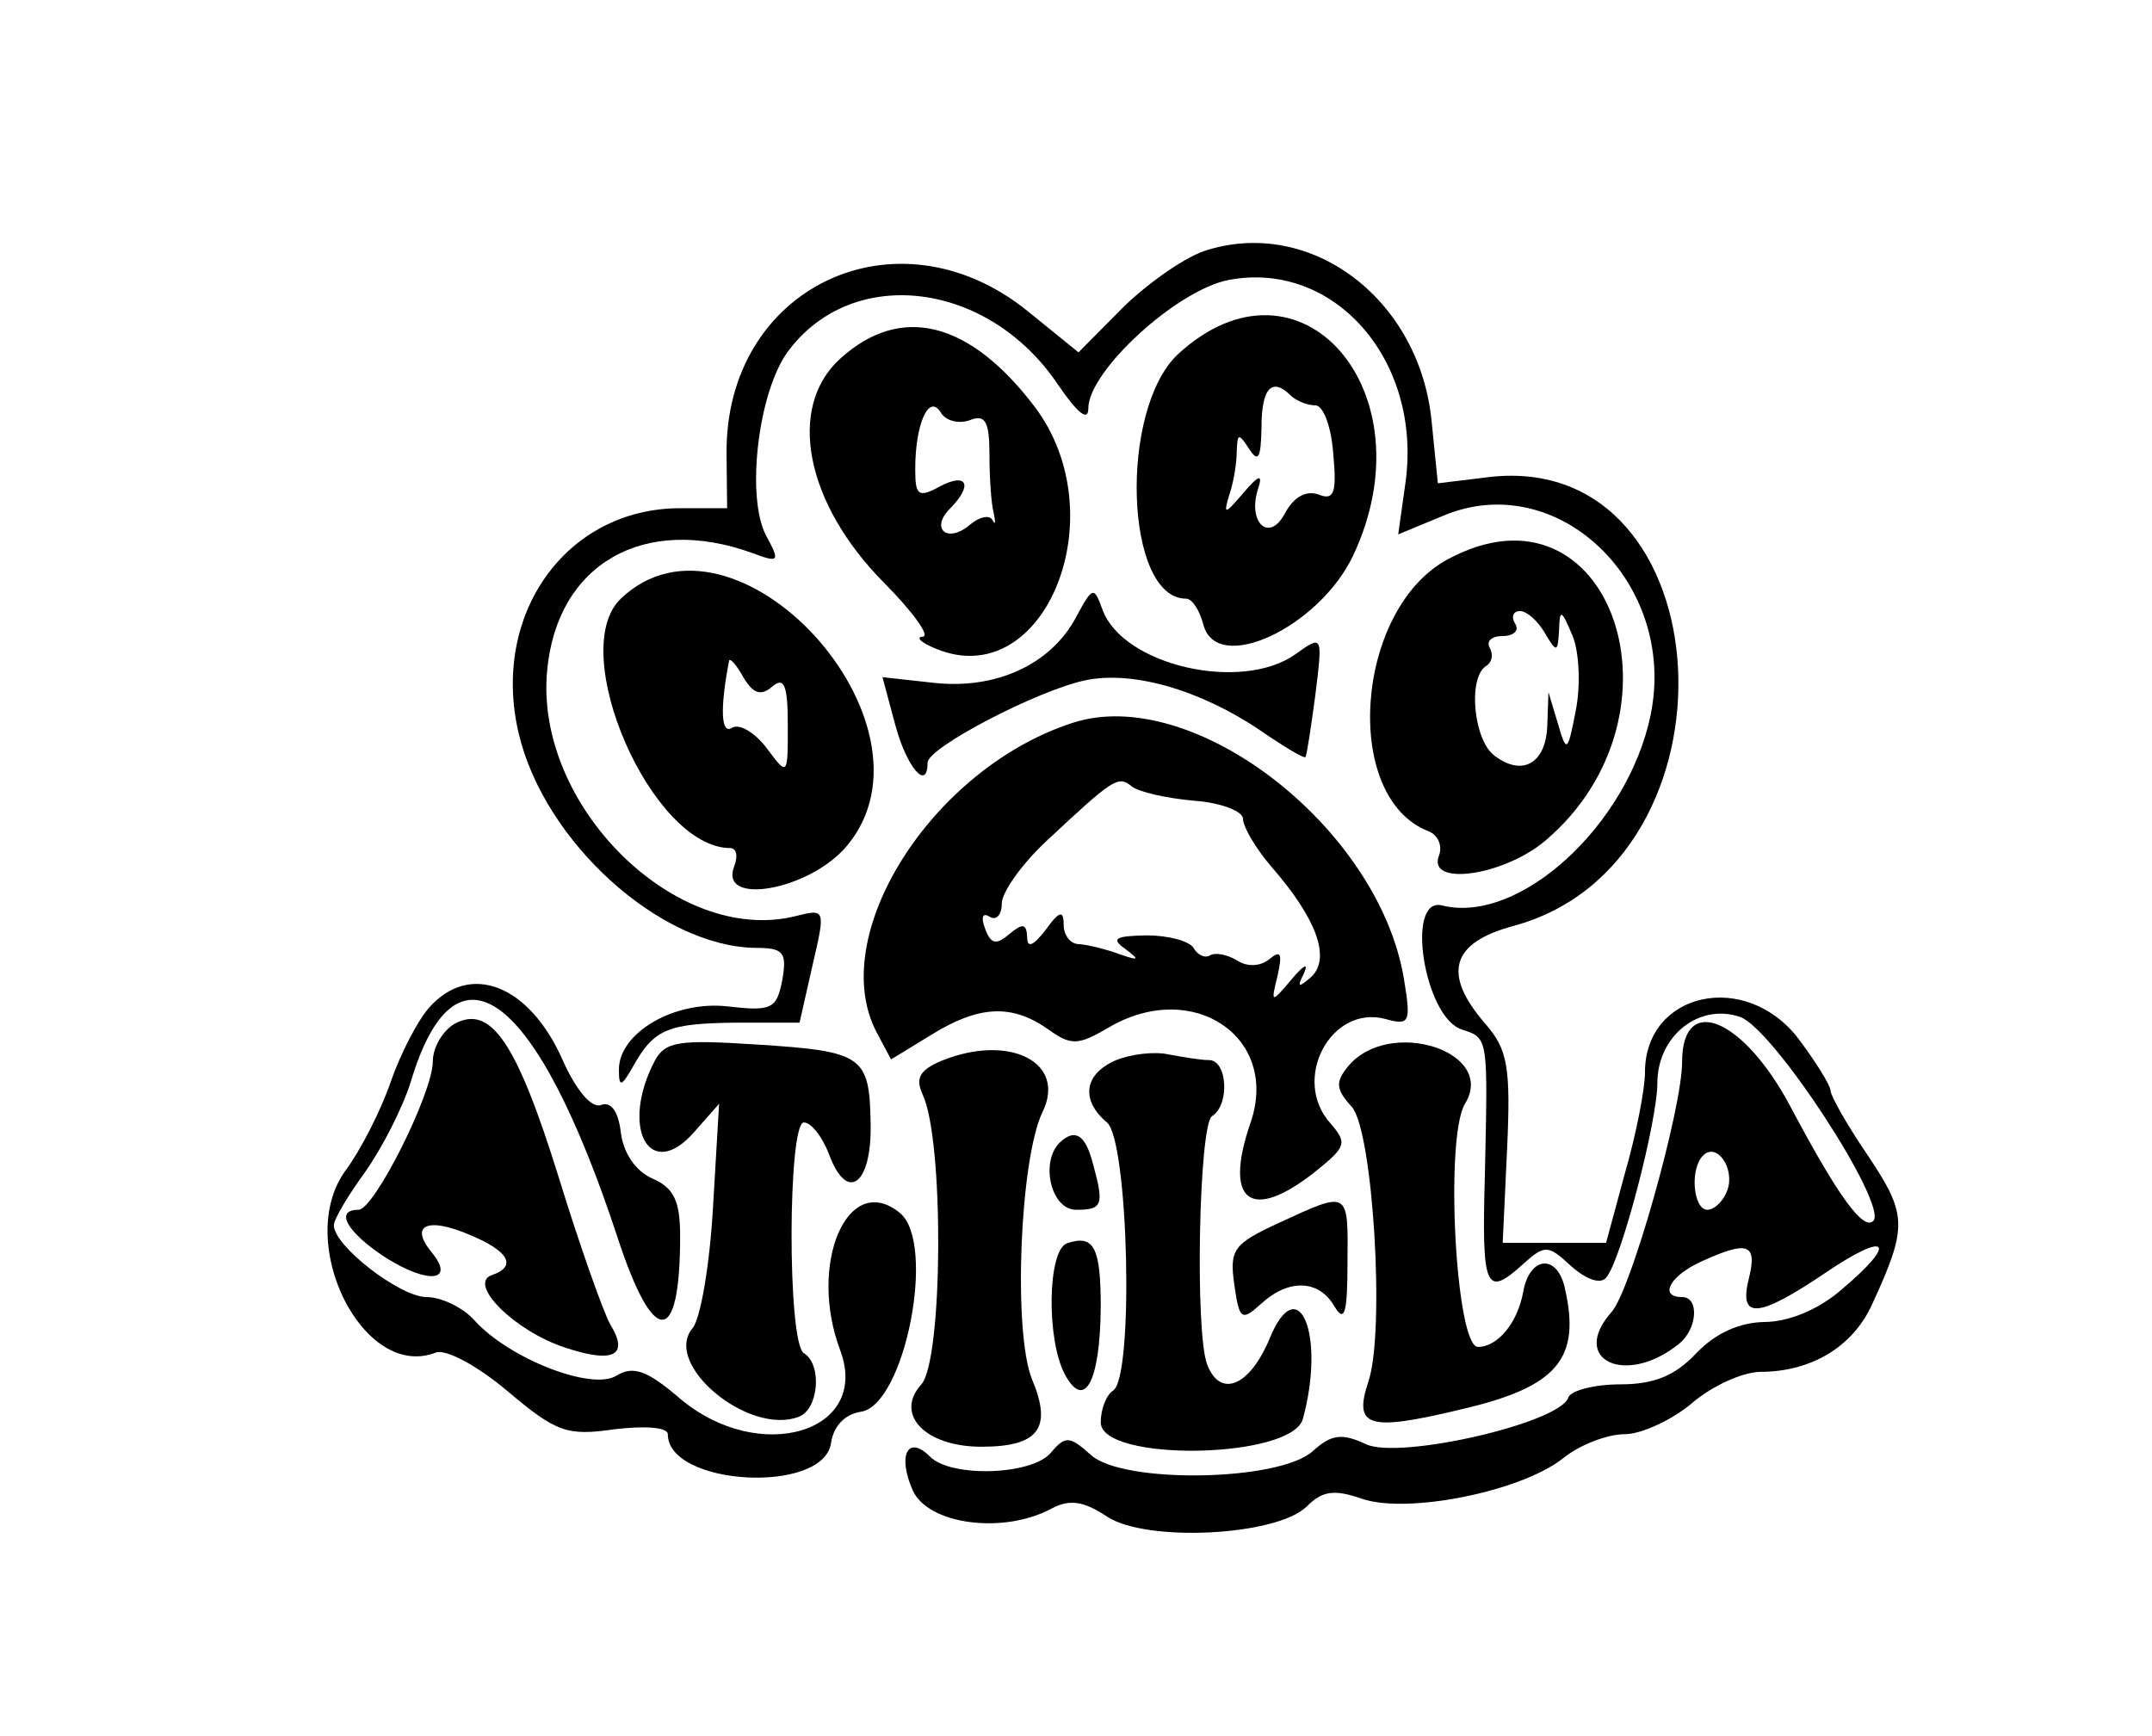 <?xml version="1.0" encoding="UTF-8"?>
<svg xmlns="http://www.w3.org/2000/svg" xmlns:xlink="http://www.w3.org/1999/xlink" width="88px" height="71px" viewBox="0 0 87 71" version="1.1">
<g id="surface1">
<path style=" stroke:none;fill-rule:nonzero;fill:rgb(0%,0%,0%);fill-opacity:1;" d="M 48.863 10.227 C 48.051 10.457 46.535 11.5 45.473 12.523 L 43.602 14.41 L 41.527 12.727 C 36.164 8.391 29.109 11.758 29.211 18.617 L 29.234 20.785 L 27.312 20.785 C 22.66 20.785 19.551 25.121 20.715 30.016 C 21.773 34.453 26.504 38.715 30.398 38.766 C 31.539 38.766 31.688 38.941 31.488 40.09 C 31.258 41.262 31.059 41.367 29.262 41.16 C 27.062 40.906 24.785 42.258 24.809 43.762 C 24.809 44.477 24.91 44.453 25.391 43.609 C 26.25 42.078 26.809 41.852 29.641 41.824 L 32.195 41.824 L 32.727 39.477 C 33.258 37.184 33.258 37.156 32.043 37.465 C 27.164 38.688 21.344 32.949 21.875 27.414 C 22.281 23.055 25.848 21.016 30.273 22.621 C 31.359 23.027 31.41 22.977 30.828 21.906 C 29.996 20.324 30.5 16.043 31.715 14.383 C 34.344 10.812 39.91 11.477 42.766 15.734 C 43.551 16.883 44.004 17.266 44.004 16.703 C 44.004 15.176 47.621 11.859 49.746 11.449 C 54.07 10.633 57.637 14.742 56.98 19.688 L 56.676 21.855 L 58.523 21.09 C 63.203 19.129 68.109 23.844 66.996 29.25 C 66.059 33.766 61.609 37.82 58.473 37.031 C 56.953 36.648 57.738 41.621 59.281 42.105 C 60.367 42.461 60.344 42.387 60.219 48.074 C 60.09 52.715 60.242 53.098 61.785 51.695 C 62.672 50.902 62.797 50.902 63.734 51.77 C 64.363 52.332 64.945 52.535 65.176 52.254 C 65.781 51.594 67.273 45.855 67.273 44.297 C 67.273 42.359 68.992 41.008 70.664 41.594 C 72.027 42.078 76.73 49.297 76.102 49.934 C 75.695 50.344 74.656 48.914 72.734 45.293 C 70.812 41.645 68.285 40.574 68.285 43.43 C 68.285 45.344 66.188 52.789 65.402 53.656 C 63.656 55.621 65.984 56.719 68.16 54.957 C 68.918 54.348 68.992 53.047 68.285 53.047 C 67.324 53.047 67.777 52.18 69.07 51.594 C 70.965 50.727 71.371 50.852 71.016 52.281 C 70.586 53.988 71.395 53.914 74.152 52.051 C 76.707 50.316 77.137 50.777 74.809 52.738 C 73.875 53.555 72.637 54.066 71.648 54.066 C 70.613 54.09 69.652 54.523 68.867 55.34 C 68.008 56.258 67.148 56.617 65.754 56.617 C 64.695 56.617 63.734 56.871 63.633 57.152 C 63.301 58.199 56.727 59.703 55.363 59.066 C 54.375 58.605 53.945 58.656 53.188 59.344 C 51.82 60.594 45.398 60.695 44.105 59.5 C 43.246 58.734 43.07 58.707 42.488 59.395 C 41.73 60.34 38.391 60.441 37.531 59.574 C 36.621 58.656 36.191 59.523 36.824 60.953 C 37.457 62.355 40.539 62.762 42.512 61.691 C 43.246 61.309 43.805 61.387 44.766 62.023 C 46.383 63.094 51.719 62.812 52.934 61.613 C 53.566 60.977 54.047 60.902 55.16 61.285 C 57.004 61.945 61.684 61.004 63.402 59.652 C 64.086 59.09 65.227 58.656 65.934 58.656 C 66.617 58.656 67.879 58.07 68.691 57.383 C 69.523 56.668 70.789 56.105 71.496 56.105 C 73.547 56.105 75.266 55.086 76.051 53.352 C 77.516 50.164 77.492 49.68 75.898 47.281 C 75.039 46.031 74.355 44.809 74.355 44.605 C 74.355 44.402 73.773 43.457 73.066 42.512 C 70.914 39.656 66.766 40.551 66.766 43.863 C 66.766 44.527 66.414 46.363 65.957 47.945 L 65.176 50.828 L 60.949 50.828 L 61.129 46.977 C 61.281 43.637 61.152 42.922 60.242 41.875 C 58.473 39.836 58.824 38.559 61.379 37.871 C 70.965 35.297 70.082 18.414 60.418 19.508 L 58.297 19.766 L 58.043 17.238 C 57.562 12.266 53.16 8.902 48.863 10.227 Z M 70.133 48.684 C 69.98 49.117 69.602 49.477 69.32 49.477 C 68.738 49.477 68.59 47.793 69.145 47.258 C 69.699 46.695 70.461 47.793 70.133 48.684 Z M 70.133 48.684 "/>
<path style=" stroke:none;fill-rule:nonzero;fill:rgb(0%,0%,0%);fill-opacity:1;" d="M 47.672 14.484 C 45.246 16.754 45.496 24.484 48 24.484 C 48.254 24.484 48.559 24.969 48.711 25.555 C 49.266 27.621 53.438 25.656 54.832 22.723 C 57.992 16.016 52.656 9.895 47.672 14.484 Z M 52.301 16.195 C 52.527 16.398 52.957 16.578 53.289 16.578 C 53.617 16.578 53.945 17.469 54.02 18.566 C 54.172 20.172 54.047 20.48 53.414 20.223 C 52.906 20.047 52.402 20.324 52.047 20.988 C 51.391 22.238 50.48 21.348 50.961 19.941 C 51.137 19.383 50.961 19.434 50.355 20.148 C 49.57 21.066 49.52 21.066 49.773 20.223 C 49.949 19.715 50.074 18.922 50.074 18.438 C 50.102 17.723 50.152 17.699 50.582 18.363 C 50.961 18.949 51.062 18.719 51.086 17.469 C 51.086 15.863 51.516 15.402 52.301 16.195 Z M 52.301 16.195 "/>
<path style=" stroke:none;fill-rule:nonzero;fill:rgb(0%,0%,0%);fill-opacity:1;" d="M 33.863 14.664 C 31.664 16.652 32.422 20.582 35.66 23.844 C 36.848 25.043 37.559 26.039 37.227 26.039 C 36.926 26.062 37.176 26.293 37.809 26.547 C 42.234 28.332 45.168 21.066 41.805 16.629 C 39.148 13.133 36.344 12.418 33.863 14.664 Z M 39.148 17.188 C 39.781 16.934 39.961 17.215 39.961 18.59 C 39.961 19.535 40.035 20.633 40.137 20.988 C 40.211 21.371 40.211 21.5 40.086 21.27 C 39.961 21.039 39.531 21.141 39.148 21.473 C 38.238 22.238 37.531 21.625 38.34 20.809 C 39.301 19.84 39.051 19.305 37.938 19.891 C 37.051 20.375 36.926 20.273 36.926 19.18 C 36.926 17.344 37.48 16.094 37.961 16.855 C 38.164 17.215 38.695 17.344 39.148 17.188 Z M 39.148 17.188 "/>
<path style=" stroke:none;fill-rule:nonzero;fill:rgb(0%,0%,0%);fill-opacity:1;" d="M 58.699 22.875 C 54.906 24.918 54.352 32.617 57.914 33.996 C 58.297 34.148 58.496 34.582 58.344 34.988 C 57.84 36.266 60.977 35.832 62.695 34.379 C 68.789 29.199 65.352 19.281 58.699 22.875 Z M 62.672 25.887 C 63.152 26.703 63.203 26.703 63.254 25.758 C 63.277 24.891 63.352 24.918 63.809 26.012 C 64.086 26.703 64.137 28.078 63.934 29.074 C 63.605 30.781 63.555 30.809 63.203 29.582 L 62.82 28.309 L 62.773 29.66 C 62.723 31.215 61.762 31.777 60.621 30.91 C 59.762 30.297 59.508 27.723 60.27 27.238 C 60.52 27.086 60.57 26.754 60.418 26.496 C 60.27 26.219 60.496 26.012 60.949 26.012 C 61.406 26.012 61.633 25.785 61.457 25.504 C 61.281 25.223 61.379 24.992 61.66 24.992 C 61.938 24.992 62.391 25.402 62.672 25.887 Z M 62.672 25.887 "/>
<path style=" stroke:none;fill-rule:nonzero;fill:rgb(0%,0%,0%);fill-opacity:1;" d="M 24.887 24.484 C 22.637 26.625 26.152 34.684 29.363 34.684 C 29.617 34.684 29.691 35.016 29.516 35.449 C 28.906 37.082 32.648 36.395 34.141 34.582 C 38.289 29.609 29.539 20.047 24.887 24.484 Z M 31.082 28.078 C 31.562 27.672 31.715 28.004 31.715 29.66 C 31.715 31.75 31.715 31.75 30.855 30.602 C 30.375 29.965 29.742 29.582 29.438 29.762 C 28.984 30.066 28.934 28.996 29.312 27.031 C 29.336 26.879 29.617 27.188 29.895 27.695 C 30.297 28.359 30.602 28.488 31.082 28.078 Z M 31.082 28.078 "/>
<path style=" stroke:none;fill-rule:nonzero;fill:rgb(0%,0%,0%);fill-opacity:1;" d="M 43.5 25.246 C 42.465 27.188 40.211 28.207 37.684 27.926 L 35.586 27.695 L 36.113 29.66 C 36.57 31.367 37.43 32.387 37.43 31.191 C 37.43 30.578 41.934 28.23 43.879 27.824 C 45.801 27.414 48.582 28.207 51.062 29.891 C 52.023 30.551 52.832 31.035 52.883 30.961 C 52.934 30.91 53.109 29.762 53.289 28.41 C 53.59 25.961 53.59 25.961 52.477 26.754 C 50.254 28.332 45.422 27.211 44.586 24.941 C 44.234 23.973 44.184 23.973 43.5 25.246 Z M 43.5 25.246 "/>
<path style=" stroke:none;fill-rule:nonzero;fill:rgb(0%,0%,0%);fill-opacity:1;" d="M 43.375 29.559 C 37.605 31.418 33.258 38.281 35.355 42.234 L 35.938 43.328 L 37.559 42.336 C 39.531 41.109 40.871 41.059 42.336 42.078 C 43.297 42.77 43.574 42.77 44.867 42.004 C 48.305 40.016 51.848 42.438 50.633 45.93 C 49.52 49.168 50.656 50.012 53.312 47.895 C 54.551 46.898 54.602 46.746 53.895 45.93 C 52.301 44.145 53.918 41.086 56.145 41.672 C 57.156 41.953 57.207 41.824 56.902 39.988 C 55.844 33.816 48.281 27.977 43.375 29.559 Z M 48.305 32.746 C 49.418 32.82 50.328 33.18 50.328 33.484 C 50.328 33.816 50.859 34.711 51.492 35.449 C 53.34 37.566 53.918 39.172 53.137 39.938 C 52.578 40.422 52.527 40.398 52.832 39.785 C 53.008 39.352 52.809 39.477 52.328 40.039 C 51.465 41.059 51.465 41.035 51.746 39.887 C 51.945 38.992 51.871 38.84 51.414 39.223 C 51.035 39.531 50.504 39.555 50.074 39.273 C 49.695 39.043 49.191 38.941 48.988 39.07 C 48.785 39.199 48.48 39.07 48.305 38.766 C 48.129 38.484 47.27 38.254 46.383 38.254 C 45.094 38.281 44.918 38.383 45.523 38.816 C 46.129 39.273 46.078 39.301 45.27 39.02 C 44.715 38.816 43.98 38.637 43.625 38.613 C 43.273 38.613 42.996 38.254 42.996 37.82 C 42.996 37.207 42.816 37.258 42.262 38.023 C 41.754 38.688 41.504 38.789 41.504 38.332 C 41.477 37.77 41.324 37.746 40.77 38.203 C 40.238 38.664 40.012 38.613 39.781 37.973 C 39.605 37.516 39.68 37.312 39.961 37.488 C 40.238 37.668 40.465 37.414 40.465 36.953 C 40.465 36.496 41.273 35.348 42.285 34.402 C 45.016 31.852 45.219 31.699 45.777 32.16 C 46.055 32.387 47.191 32.645 48.305 32.746 Z M 48.305 32.746 "/>
<path style=" stroke:none;fill-rule:nonzero;fill:rgb(0%,0%,0%);fill-opacity:1;" d="M 17.047 41.211 C 16.59 41.723 15.883 43.074 15.477 44.246 C 15.074 45.422 14.238 47.055 13.633 47.867 C 11.508 50.777 14.34 56.488 17.324 55.316 C 17.73 55.164 19.02 55.852 20.258 56.898 C 22.254 58.582 22.688 58.734 24.633 58.453 C 25.898 58.301 26.809 58.375 26.809 58.656 C 26.809 60.773 33.18 61.129 33.484 59.012 C 33.586 58.324 34.043 57.84 34.699 57.738 C 36.496 57.484 37.809 50.828 36.293 49.602 C 34.168 47.867 32.523 51.695 33.863 55.238 C 35.102 58.582 30.551 59.934 27.312 57.203 C 25.949 56.031 25.391 55.852 24.711 56.258 C 23.723 56.898 20.309 55.57 18.891 53.988 C 18.438 53.48 17.551 53.047 16.945 53.047 C 15.855 53.047 13.152 50.953 13.152 50.113 C 13.152 49.859 13.734 48.891 14.441 47.918 C 15.125 46.949 15.957 45.32 16.289 44.273 C 18.133 38.051 21.445 40.551 24.758 50.625 C 26.227 55.113 27.312 55.086 27.312 50.57 C 27.312 49.117 27.062 48.582 26.176 48.199 C 25.492 47.895 24.988 47.156 24.887 46.312 C 24.785 45.445 24.48 45.039 24.078 45.191 C 23.699 45.344 23.066 44.605 22.508 43.355 C 21.145 40.27 18.715 39.324 17.047 41.211 Z M 17.047 41.211 "/>
<path style=" stroke:none;fill-rule:nonzero;fill:rgb(0%,0%,0%);fill-opacity:1;" d="M 18.082 41.875 C 17.602 42.156 17.199 42.844 17.199 43.406 C 17.199 44.707 14.797 49.477 14.164 49.477 C 13.152 49.477 13.707 50.418 15.277 51.438 C 17.02 52.535 18.133 52.41 17.148 51.211 C 16.238 50.113 16.969 49.758 18.691 50.496 C 20.309 51.16 20.664 51.797 19.602 52.152 C 18.613 52.512 20.562 54.449 22.609 55.113 C 24.582 55.773 25.238 55.441 24.457 54.168 C 24.18 53.684 23.219 50.98 22.355 48.176 C 20.637 42.641 19.574 41.059 18.082 41.875 Z M 18.082 41.875 "/>
<path style=" stroke:none;fill-rule:nonzero;fill:rgb(0%,0%,0%);fill-opacity:1;" d="M 26.277 43.379 C 24.836 46.133 26.074 48.379 27.895 46.289 L 28.906 45.141 L 28.656 49.375 C 28.527 51.695 28.148 53.938 27.82 54.32 C 26.582 55.801 30.121 58.734 32.168 57.941 C 32.98 57.637 33.129 55.801 32.371 55.34 C 31.688 54.906 31.715 45.906 32.371 45.906 C 32.676 45.906 33.129 46.492 33.41 47.23 C 34.141 49.195 35.152 48.457 35.102 45.957 C 35.055 43.176 34.801 42.996 30.449 42.719 C 27.262 42.512 26.707 42.59 26.277 43.379 Z M 26.277 43.379 "/>
<path style=" stroke:none;fill-rule:nonzero;fill:rgb(0%,0%,0%);fill-opacity:1;" d="M 38.012 43.379 C 37.102 43.762 36.926 44.094 37.227 44.758 C 38.113 46.621 38.062 55.621 37.176 56.617 C 36.066 57.84 37.328 59.168 39.629 59.168 C 41.984 59.168 42.539 58.402 41.703 56.414 C 40.922 54.5 41.199 47.41 42.133 45.473 C 43.121 43.457 40.793 42.258 38.012 43.379 Z M 38.012 43.379 "/>
<path style=" stroke:none;fill-rule:nonzero;fill:rgb(0%,0%,0%);fill-opacity:1;" d="M 45.145 43.355 C 43.828 43.914 43.676 44.988 44.766 45.906 C 45.648 46.645 45.879 56.336 45.016 56.871 C 44.738 57.051 44.512 57.637 44.512 58.172 C 44.512 59.805 52.352 59.676 52.781 58.02 C 53.719 54.551 52.578 51.898 51.414 54.754 C 50.605 56.691 49.395 57.203 48.863 55.801 C 48.355 54.473 48.531 45.98 49.062 45.648 C 49.797 45.191 49.695 43.355 48.938 43.355 C 48.582 43.355 47.852 43.227 47.293 43.125 C 46.738 42.996 45.777 43.102 45.145 43.355 Z M 45.145 43.355 "/>
<path style=" stroke:none;fill-rule:nonzero;fill:rgb(0%,0%,0%);fill-opacity:1;" d="M 54.629 43.609 C 54.098 44.246 54.121 44.555 54.781 45.27 C 55.641 46.262 56.145 54.422 55.461 56.488 C 54.832 58.375 55.438 58.555 59.258 57.637 C 63.203 56.719 64.164 55.57 63.48 52.637 C 63.152 51.262 62.039 51.387 61.785 52.844 C 61.559 54.09 60.75 55.086 59.938 55.086 C 59.027 55.086 58.574 46.516 59.406 45.141 C 60.723 42.996 56.297 41.594 54.629 43.609 Z M 54.629 43.609 "/>
<path style=" stroke:none;fill-rule:nonzero;fill:rgb(0%,0%,0%);fill-opacity:1;" d="M 42.816 46.746 C 42.031 47.562 42.488 49.477 43.5 49.477 C 44.586 49.477 44.664 49.297 44.184 47.562 C 43.879 46.391 43.449 46.133 42.816 46.746 Z M 42.816 46.746 "/>
<path style=" stroke:none;fill-rule:nonzero;fill:rgb(0%,0%,0%);fill-opacity:1;" d="M 51.797 50.012 C 49.926 50.879 49.773 51.109 49.973 52.535 C 50.176 53.988 50.277 54.039 51.062 53.328 C 52.199 52.281 53.438 52.332 54.07 53.43 C 54.477 54.117 54.602 53.711 54.602 51.645 C 54.629 48.66 54.68 48.684 51.797 50.012 Z M 51.797 50.012 "/>
<path style=" stroke:none;fill-rule:nonzero;fill:rgb(0%,0%,0%);fill-opacity:1;" d="M 43.121 50.852 C 42.336 51.16 42.285 54.781 43.043 56.207 C 43.855 57.715 44.488 56.488 44.512 53.453 C 44.512 51.004 44.234 50.469 43.121 50.852 Z M 43.121 50.852 "/>
</g>
</svg>
